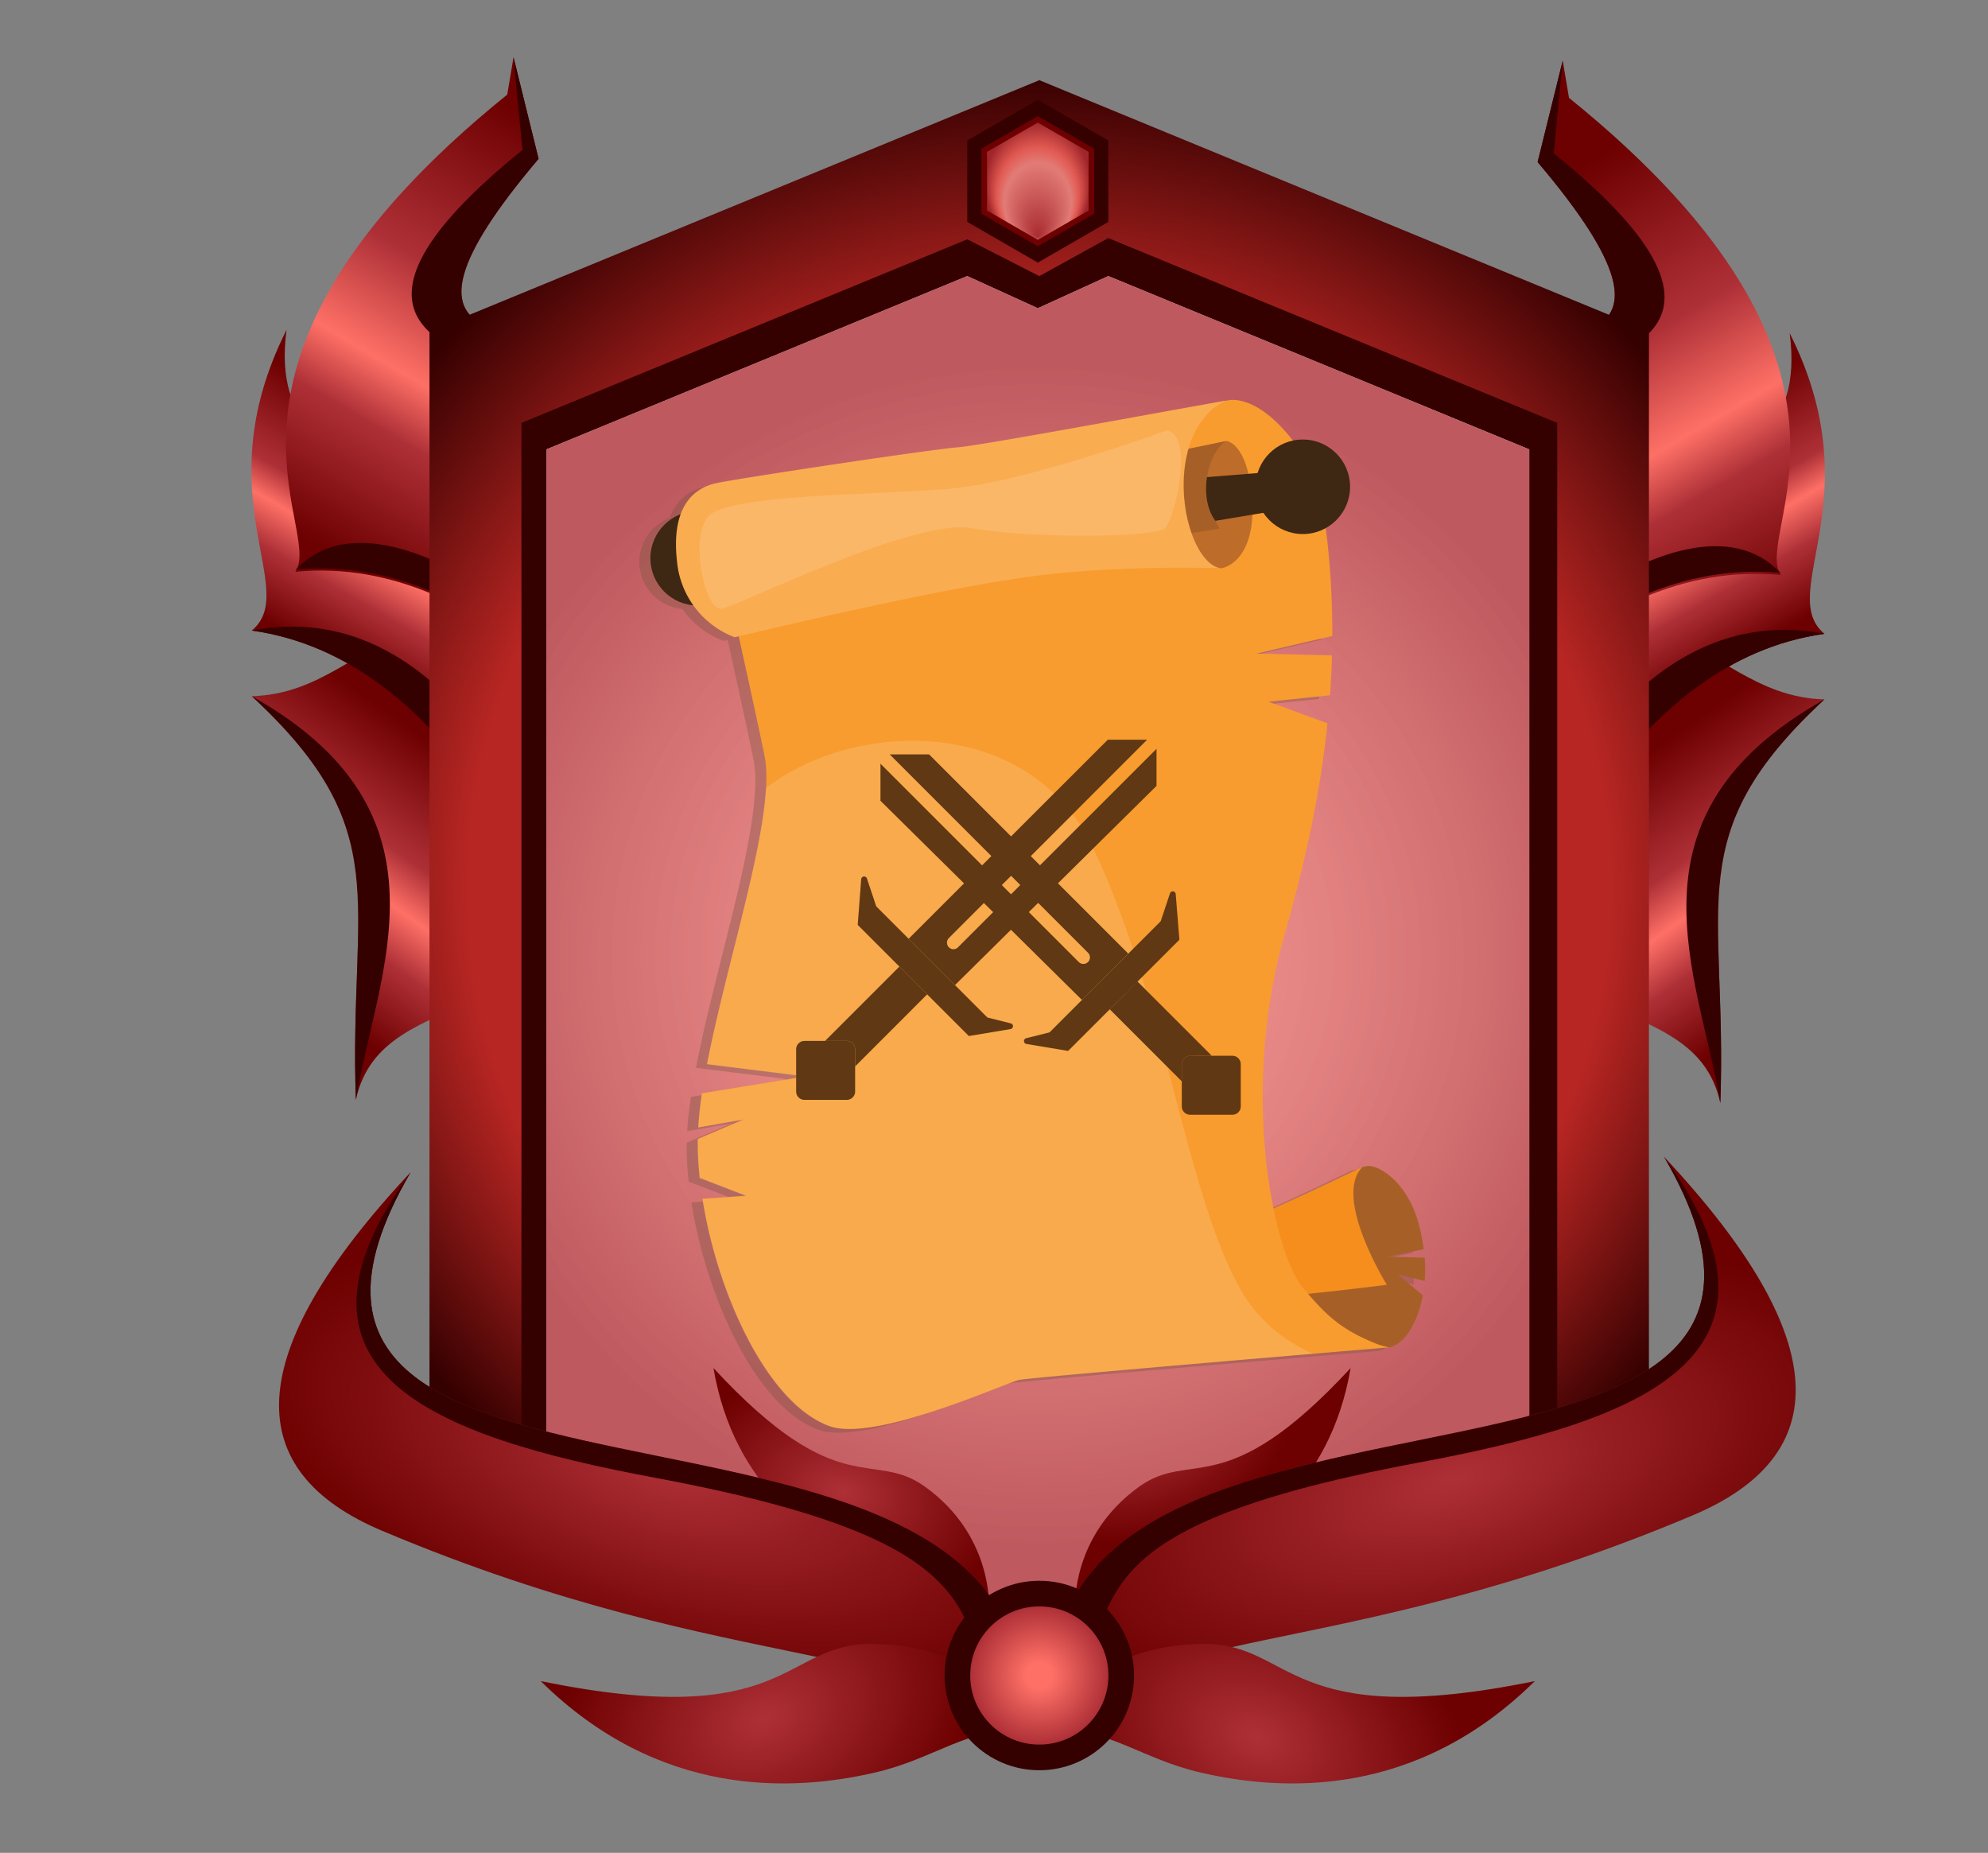 <svg xmlns="http://www.w3.org/2000/svg" xmlns:xlink="http://www.w3.org/1999/xlink" viewBox="0 0 539.75 503"><rect x="0" y="0" width="539.75" height="503" fill="#808080" stroke="none"/><defs><style>.cls-1{isolation:isolate;}.cls-2{fill:url(#linear-gradient);}.cls-3{fill:#350000;}.cls-4{fill:url(#linear-gradient-2);}.cls-5{fill:url(#linear-gradient-3);}.cls-6{fill:url(#linear-gradient-4);}.cls-7{fill:url(#linear-gradient-5);}.cls-8{fill:url(#linear-gradient-6);}.cls-9{fill:url(#radial-gradient);}.cls-10{fill:#fff;}.cls-11,.cls-13{opacity:0.8;}.cls-11{fill:url(#radial-gradient-2);}.cls-12{fill:#6d0000;}.cls-13{fill:url(#radial-gradient-3);}.cls-14{fill:url(#radial-gradient-4);}.cls-15{fill:url(#radial-gradient-5);}.cls-16{fill:url(#radial-gradient-6);}.cls-17{fill:url(#radial-gradient-7);}.cls-18{fill:url(#radial-gradient-8);}.cls-19{fill:url(#radial-gradient-9);}.cls-20{fill:url(#radial-gradient-10);}.cls-21{opacity:0.35;mix-blend-mode:multiply;}.cls-22,.cls-23{fill:#75523b;}.cls-23,.cls-28{opacity:0.17;mix-blend-mode:screen;}.cls-24{fill:#3e2713;}.cls-25{fill:#a66027;}.cls-26{fill:#f68e1e;}.cls-27{fill:#f89c2f;}.cls-28{fill:#ffefde;}.cls-29{fill:#bd6d29;}.cls-30{fill:#faac51;}.cls-31{fill:#603813;}</style><linearGradient id="linear-gradient" x1="-4733.07" y1="2752.97" x2="-4755.99" y2="2677.96" gradientTransform="matrix(-0.61, 0.79, 0.79, 0.61, -4588.09, 2341.48)" gradientUnits="userSpaceOnUse"><stop offset="0.02" stop-color="#6d0000"/><stop offset="0.29" stop-color="#ae3037"/><stop offset="0.46" stop-color="#fe7066"/><stop offset="0.62" stop-color="#ae3037"/><stop offset="1" stop-color="#6d0000"/></linearGradient><linearGradient id="linear-gradient-2" x1="-5398.39" y1="1095.77" x2="-5382.8" y2="1025.37" gradientTransform="matrix(-0.95, 0.3, 0.3, 0.95, -5009.69, 775.87)" gradientUnits="userSpaceOnUse"><stop offset="0.06" stop-color="#6d0000"/><stop offset="0.3" stop-color="#ae3037"/><stop offset="0.46" stop-color="#fe7066"/><stop offset="0.58" stop-color="#ae3037"/><stop offset="0.93" stop-color="#6d0000"/></linearGradient><linearGradient id="linear-gradient-3" x1="-5382.35" y1="446.76" x2="-5302.81" y2="285.31" gradientTransform="matrix(-1, 0.07, 0.07, 1, -4935.57, 132.58)" gradientUnits="userSpaceOnUse"><stop offset="0.17" stop-color="#6d0000"/><stop offset="0.37" stop-color="#ae3037"/><stop offset="0.46" stop-color="#fe7066"/><stop offset="0.62" stop-color="#ae3037"/><stop offset="0.89" stop-color="#6d0000"/></linearGradient><linearGradient id="linear-gradient-4" x1="-1650.77" y1="-1256.01" x2="-1673.69" y2="-1331.02" gradientTransform="matrix(0.61, 0.79, -0.79, 0.61, 94.88, 2341.48)" xlink:href="#linear-gradient"/><linearGradient id="linear-gradient-5" x1="-578.32" y1="-433.74" x2="-562.74" y2="-504.15" gradientTransform="translate(516.48 775.87) rotate(17.6)" xlink:href="#linear-gradient-2"/><linearGradient id="linear-gradient-6" x1="-338.54" y1="82.88" x2="-259" y2="-78.56" gradientTransform="translate(442.35 132.58) rotate(4.12)" xlink:href="#linear-gradient-3"/><radialGradient id="radial-gradient" cx="282.15" cy="234.33" fy="258.872" r="215.05" gradientUnits="userSpaceOnUse"><stop offset="0.72" stop-color="#b82623"/><stop offset="1" stop-color="#350000"/></radialGradient><radialGradient id="radial-gradient-2" cx="281.77" cy="259.37" r="160.96" gradientUnits="userSpaceOnUse"><stop offset="0" stop-color="#fe7066" stop-opacity="0.8"/><stop offset="1" stop-color="#ae3037"/></radialGradient><radialGradient id="radial-gradient-3" cx="281.77" cy="49.19" fy="61.988" r="15.22" gradientTransform="translate(0 -9.53) scale(1 1.19)" gradientUnits="userSpaceOnUse"><stop offset="0.01" stop-color="#ba393e"/><stop offset="0.6" stop-color="#ff9a94"/><stop offset="0.73" stop-color="#fe7066"/><stop offset="0.93" stop-color="#ae3037"/></radialGradient><radialGradient id="radial-gradient-4" cx="561.79" cy="-167.2" r="53.12" gradientTransform="matrix(0.8, 0.19, -0.13, 0.57, -242.26, 393.68)" gradientUnits="userSpaceOnUse"><stop offset="0" stop-color="#ae3037"/><stop offset="1" stop-color="#6d0000"/></radialGradient><radialGradient id="radial-gradient-5" cx="-5723.01" cy="1035.23" r="53.12" gradientTransform="matrix(-0.8, 0.19, 0.13, 0.57, -4405.09, 884.38)" xlink:href="#radial-gradient-4"/><radialGradient id="radial-gradient-6" cx="-896.57" cy="-59.35" r="75.39" gradientTransform="matrix(1.5, 0.44, -0.2, 0.67, 1514.81, 832.7)" xlink:href="#radial-gradient-4"/><radialGradient id="radial-gradient-7" cx="-4267.44" cy="1180.31" r="75.39" gradientTransform="matrix(-1.5, 0.44, 0.2, 0.67, -6242.93, 1488.62)" xlink:href="#radial-gradient-4"/><radialGradient id="radial-gradient-8" cx="768.68" cy="1510.64" r="72.79" gradientTransform="matrix(0.76, -0.32, 0.22, 0.54, -709.05, -103.2)" xlink:href="#radial-gradient-4"/><radialGradient id="radial-gradient-9" cx="-5230.89" cy="-556" r="72.79" gradientTransform="matrix(-0.76, -0.32, -0.22, 0.54, -3756.66, -902.11)" xlink:href="#radial-gradient-4"/><radialGradient id="radial-gradient-10" cx="282.18" cy="454.86" r="18.76" gradientUnits="userSpaceOnUse"><stop offset="0.19" stop-color="#fe7066"/><stop offset="1" stop-color="#ae3037"/></radialGradient></defs><g class="cls-1"><g id="Layer_1" data-name="Layer 1"><path class="cls-2" d="M495.35,189.87c-37.5-1.09-37.5-49.91-138.15,6.56,0,0,47.87-3,26.12,23.63,27.1,64.24,76.3,45.86,83.76,79.36C469,244.91,455.85,226.46,495.35,189.87Z"/><path class="cls-3" d="M495.35,189.87c-56.41,31.71-34,74.71-28.27,109.55C469,244.91,455.85,226.46,495.35,189.87Z"/><path class="cls-4" d="M495.35,172.07C482,161,508.56,135.51,485.9,90.43c7.21,54.19-66.69,33-99.74,42.42,53.86,11.06,30.93,90,32.81,101.81C420.38,243.51,442,179.53,495.35,172.07Z"/><path class="cls-3" d="M495.35,172.07c-50.61-9.83-78.26,50.81-76.38,62.59C420.38,243.51,442,179.53,495.35,172.07Z"/><path class="cls-5" d="M483.52,156.11c-8.09-12,33.18-56.29-57.53-129.54l-1.7-10.14L417.47,44c47.88,56.46,3.35,47-31,48.5,49.8,23.31,9.1,94.76,8.18,106.66C394,208.11,429.93,150.94,483.52,156.11Z"/><path class="cls-3" d="M483.43,155.53c-26-27.49-87.95,31.17-88.87,43.07C393.87,207.53,429.84,150.37,483.43,155.53Z"/><path class="cls-3" d="M376.55,110.91c-8.09-12,136,4,45.29-69.3l2.45-25.18L417.47,44c47.88,56.46,3.35,47-31,48.5C377.73,101.08,375,104.78,376.55,110.91Z"/><path class="cls-6" d="M68.36,189c37.49-1.09,37.49-49.91,138.14,6.56,0,0-47.86-3-26.12,23.63-27.09,64.24-76.29,45.86-83.76,79.36C94.71,244,107.85,225.57,68.36,189Z"/><path class="cls-3" d="M68.36,189c56.4,31.71,34,74.71,28.26,109.55C94.71,244,107.85,225.57,68.36,189Z"/><path class="cls-7" d="M68.36,171.18c13.4-11.1-13.21-36.56,9.44-81.64-7.21,54.19,66.69,33,99.75,42.42-53.86,11.06-30.94,90-32.81,101.82C143.33,242.62,121.67,178.65,68.36,171.18Z"/><path class="cls-3" d="M68.36,171.18c50.61-9.83,78.25,50.81,76.38,62.6C143.33,242.62,121.67,178.65,68.36,171.18Z"/><path class="cls-8" d="M80.18,155.22c8.1-12-33.17-56.29,57.54-129.54l1.7-10.14,6.81,27.59c-47.88,56.46-3.34,47,31,48.5-49.8,23.31-9.1,94.76-8.18,106.66C169.74,207.22,133.77,150.05,80.18,155.22Z"/><path class="cls-3" d="M80.28,154.65c26-27.5,87.94,31.17,88.86,43.06C169.83,206.64,133.87,149.48,80.28,154.65Z"/><path class="cls-3" d="M187.16,110c8.09-12-136,4-45.3-69.3l-2.44-25.18,6.81,27.59c-47.88,56.46-3.34,47,31,48.5C186,100.19,188.67,103.89,187.16,110Z"/><path id="border_shadow" data-name="border shadow" class="cls-9" d="M282.18,21.77,116.61,89.93v288.8l165.57,68.16,165.51-68.16V89.93ZM415.61,388.86,282.18,443.79,148.75,388.86V122L262.68,75.09l19.5,8.59L301,74.8,415.61,122Z"/><polygon id="border_shadow-2" data-name="border shadow" class="cls-3" points="422.8 114.81 422.8 396.05 282.18 453.94 141.57 396.05 141.57 114.81 262.62 64.97 282.18 74.95 300.91 64.63 422.8 114.81"/><polygon id="bgwhite" class="cls-10" points="415.2 122 415.2 388.86 281.77 443.8 148.34 388.86 148.34 122 262.62 74.95 281.77 83.68 300.91 74.95 415.2 122"/><polygon id="bg" class="cls-11" points="415.2 122 415.2 388.86 281.77 443.8 148.34 388.86 148.34 122 262.62 74.95 281.77 83.68 300.91 74.95 415.2 122"/><polygon class="cls-3" points="262.62 38.14 262.62 60.24 281.77 71.29 300.91 60.24 300.91 38.14 281.77 27.09 262.62 38.14"/><polygon class="cls-12" points="266.45 40.35 266.45 58.03 281.77 66.87 297.08 58.03 297.08 40.35 281.77 31.51 266.45 40.35"/><polygon class="cls-13" points="267.98 41.23 267.98 57.15 281.77 65.11 295.55 57.15 295.55 41.23 281.77 33.28 267.98 41.23"/><path class="cls-14" d="M236.69,424.68c11.79,5,19.44,3.11,31.8,11.42,0,0,1.07-19.25-17.34-32.49-14.29-10.28-23.33,4.7-57.44-32.22C199.25,404,221.41,418.24,236.69,424.68Z"/><path class="cls-15" d="M323.72,424.68c-11.79,5-19.43,3.11-31.8,11.42,0,0-1.07-19.25,17.34-32.49,14.29-10.28,23.33,4.7,57.44-32.22C361.16,404,339,418.24,323.72,424.68Z"/><path class="cls-16" d="M276.36,476C297.85,357.89,46,430.83,111.49,318.23c-46.8,50-45.76,81.32-7.75,97.34C201.94,457,255.35,443.79,276.36,476Z"/><path class="cls-3" d="M276.36,476C297.85,357.89,46,430.83,111.49,318.23c-39,54,5.12,71.54,66.62,83C283,420.84,255.35,443.79,276.36,476Z"/><path class="cls-17" d="M286.93,471.84c-21.48-118.13,230.34-45.2,164.87-157.79,46.81,50,45.77,81.32,7.76,97.34C361.35,452.77,308,439.61,286.93,471.84Z"/><path class="cls-3" d="M286.93,471.84c-21.48-118.13,230.34-45.2,164.87-157.79,39.05,54-5.11,71.53-66.61,83C280.33,416.65,308,439.61,286.93,471.84Z"/><path class="cls-18" d="M237.26,481.28c17.09-3.91,24.11-12.09,44.51-12.74,0,0-14.21-22.27-45.28-22.27-24.12,0-22.2,23.9-89.68,10.11C179.07,488.24,215.11,486.34,237.26,481.28Z"/><path class="cls-19" d="M326.27,481.28c-17.09-3.91-24.11-12.09-44.5-12.74,0,0,14.21-22.27,45.27-22.27,24.12,0,22.2,23.9,89.68,10.11C384.47,488.24,348.42,486.34,326.27,481.28Z"/><circle class="cls-3" cx="282.18" cy="454.86" r="25.72"/><circle class="cls-20" cx="282.18" cy="454.86" r="18.76"/><g class="cls-21"><circle class="cls-22" cx="186.42" cy="152.55" r="12.83"/><path class="cls-22" d="M310.66,363.7l63.48,3.09c3.85-.66,7.69-6.09,9.15-14.13L376.55,347l7.26,1.75a41.51,41.51,0,0,0,0-6.31l-10-.31,9.73-2a49.54,49.54,0,0,0-1.42-7.1c-3.14-11.29-10.59-15.4-13.31-15.5a6.42,6.42,0,0,0-2,.32s-28.79,17.37-41,18-79.19-.8-79.19-.8L239,371.82Z"/><path class="cls-22" d="M235.28,358.31s57.22-4.19,78.25-3.77,60-4.76,60-4.76-14.83-23.81-6.6-32c0,0-30.27,14.82-41,18s-90.55-5.12-90.55-5.12Z"/><path class="cls-22" d="M273.76,375.6c3.66-.76,100.4-8.82,100.4-8.82a19.8,19.8,0,0,1-3.13-.85c-10.35-4.06-14.34-8.31-20.27-15.31-7.55-8.91-16.33-48.3-6.68-89.51,2-8.69,10.13-32.77,13.33-63.74l-16-5.87,16.68-1.75c.26-3.54.45-7.14.55-10.82l-20.5-.49,20.59-4.79c0-5.35-.13-10.81-.52-16.37-1-13.84-2.42-27.1-11-37.7-9.79-12-16.87-9.86-16.87-9.86l-141,27.19s11.09,49.13,15.23,69.22c3.25,15.74-9.86,54.14-15.61,83.75l26.73,3.32-28.1,4.58c-.49,3.28-.85,6.39-1,9.29l12.23-2.16-12.37,5.28c0,.52,0,1.06,0,1.57,0,2.9.21,5.93.53,9l12.59,4.85-11.84.81c4.13,26.2,17.87,55.74,34.49,61.72C234.6,392.67,270.11,376.35,273.76,375.6Z"/><path class="cls-23" d="M222.09,388.17c12.51,4.5,48-11.82,51.67-12.57,2.57-.53,51.08-4.67,79.72-7.08-7.32-3.33-14.19-8.4-18.87-16.12-15.53-25.69-20.66-78.65-40.74-121-17.22-36.35-64.53-35.23-88.94-16.45-1,18.58-11.16,49.93-16,75l26.73,3.32-28.1,4.58c-.49,3.28-.85,6.39-1,9.29l12.23-2.16-12.37,5.28c0,.52,0,1.06,0,1.57,0,2.9.21,5.93.53,9l12.59,4.85-11.84.81C191.73,352.65,205.47,382.19,222.09,388.17Z"/><path class="cls-22" d="M336.88,135.49c1.27,13.74-4.22,19-8.29,19.8,0,0-28-1.84-53,1.43-1.83.24-44.43,1.55-44.43,1.55l-10.69-14.93L330,120.72S335.55,121.08,336.88,135.49Z"/><path class="cls-22" d="M328.09,144.49a29.76,29.76,0,0,1-3.4-12.13c-.12-5,2.67-10.25,5.33-11.64L220.44,143.34l10.69,14.93S317.61,146.56,328.09,144.49Z"/><path class="cls-22" d="M268,158.85c2.12-.34,7.27-1.14,9.11-1.39,25-3.26,51.49-2.17,51.49-2.17-7.32-.87-13-18.94-8.8-32.89,2.9-9.54,9.16-12.52,10.67-12.72-3.87.51-66,12.14-73.22,12.73-7.5.59-58.29,8.22-65.6,9.72s-12.39,7.64-10.84,21.28A24.42,24.42,0,0,0,196.47,174S241.24,163.21,268,158.85Z"/><circle class="cls-22" cx="350.72" cy="133.15" r="12.83"/><path class="cls-23" d="M314,117.79S275.4,131.91,255,133.68s-60.32,1.41-65.65,7.52-.82,25.6,3.48,25.05S245,141.5,260.92,144.38s50.12,2.61,52.5-.11S321.35,120.1,314,117.79Z"/><path class="cls-22" d="M324.69,130.53l14.44-1.16,1,10.83L327,142.39S323.53,138.53,324.69,130.53Z"/><path class="cls-22" d="M260.05,282.26l-30.18-30.18.95-12.41a.8.8,0,0,1,1.55-.19l2.53,7.57,30.18,30.18,6.34,1.59a.79.79,0,0,1-.06,1.55Z"/><path class="cls-22" d="M226.9,299.59H215.43a2.27,2.27,0,0,1-2.27-2.26V285.85a2.27,2.27,0,0,1,2.27-2.26H226.9a2.27,2.27,0,0,1,2.27,2.26v11.48A2.27,2.27,0,0,1,226.9,299.59Z"/><path class="cls-22" d="M226.9,283.59a2.27,2.27,0,0,1,2.27,2.26v4.66l19.56-19.57-7.54-7.54L221,283.59Z"/><path class="cls-22" d="M255.85,258.69a1.78,1.78,0,0,1-1.26-3l53.87-53.88H297.78L243.7,255.85l12.58,12.58L311,214.35V204.29L257.1,258.17A1.78,1.78,0,0,1,255.85,258.69Z"/><path class="cls-22" d="M275.67,284.41a.8.8,0,0,1-.06-1.56l6.34-1.58,30.19-30.18,2.52-7.58a.8.8,0,0,1,1.55.2l1,12.41L287,286.3Z"/><path class="cls-22" d="M317.86,301.37V289.89a2.27,2.27,0,0,1,2.27-2.27h11.48a2.27,2.27,0,0,1,2.26,2.27v11.48a2.26,2.26,0,0,1-2.26,2.26H320.13A2.27,2.27,0,0,1,317.86,301.37Z"/><path class="cls-22" d="M326,287.62l-20.19-20.18L298.3,275l19.56,19.56v-4.65a2.27,2.27,0,0,1,2.27-2.27Z"/><path class="cls-22" d="M289.93,262.21l-53.88-53.88v10.06l54.71,54.08,12.57-12.58-54.07-54.08H238.57l53.87,53.88a1.78,1.78,0,0,1-1.25,3A1.8,1.8,0,0,1,289.93,262.21Z"/></g><circle class="cls-24" cx="189.42" cy="151.55" r="12.83"/><path class="cls-25" d="M313.66,362.7l63.48,3.09c3.85-.66,7.69-6.09,9.15-14.13L379.55,346l7.26,1.75a41.51,41.51,0,0,0,0-6.31l-10-.31,9.73-2a49.54,49.54,0,0,0-1.42-7.1c-3.14-11.29-10.59-15.4-13.31-15.5a6.42,6.42,0,0,0-2,.32s-28.79,17.37-41,18-79.19-.8-79.19-.8L242,370.82Z"/><path class="cls-26" d="M238.28,357.31s57.22-4.19,78.25-3.77,60-4.76,60-4.76-14.83-23.81-6.6-32c0,0-30.27,14.82-41,18s-90.55-5.12-90.55-5.12Z"/><path class="cls-27" d="M276.76,374.6c3.66-.76,100.4-8.82,100.4-8.82a19.8,19.8,0,0,1-3.13-.85c-10.35-4.06-14.34-8.31-20.27-15.31-7.55-8.91-16.33-48.3-6.68-89.51,2-8.69,10.13-32.77,13.33-63.74l-16-5.87,16.68-1.75c.26-3.54.45-7.14.55-10.82l-20.5-.49,20.59-4.79c0-5.35-.13-10.81-.52-16.37-1-13.84-2.42-27.1-11-37.7-9.79-12-16.87-9.86-16.87-9.86l-141,27.19s11.09,49.13,15.23,69.22c3.25,15.74-9.86,54.14-15.61,83.75l26.73,3.32-28.1,4.58c-.49,3.28-.85,6.39-1,9.29l12.23-2.16-12.37,5.28c0,.52,0,1.06,0,1.57,0,2.9.21,5.93.53,9l12.59,4.85-11.84.81c4.13,26.2,17.87,55.74,34.49,61.72C237.6,391.67,273.11,375.35,276.76,374.6Z"/><path class="cls-28" d="M225.09,387.17c12.51,4.5,48-11.82,51.67-12.57,2.57-.53,51.08-4.67,79.72-7.08-7.32-3.33-14.19-8.4-18.87-16.12-15.53-25.69-20.66-78.65-40.74-121-17.22-36.35-64.53-35.23-88.94-16.45-1,18.58-11.16,49.93-16,75l26.73,3.32-28.1,4.58c-.49,3.28-.85,6.39-1,9.29l12.23-2.16-12.37,5.28c0,.52,0,1.06,0,1.57,0,2.9.21,5.93.53,9l12.59,4.85-11.84.81C194.73,351.65,208.47,381.19,225.09,387.17Z"/><path class="cls-29" d="M339.88,134.49c1.27,13.74-4.22,19-8.29,19.8,0,0-28-1.84-53,1.43-1.83.24-44.43,1.55-44.43,1.55l-10.69-14.93L333,119.72S338.55,120.08,339.88,134.49Z"/><path class="cls-25" d="M331.09,143.49a29.76,29.76,0,0,1-3.4-12.13c-.12-5,2.67-10.25,5.33-11.64L223.44,142.34l10.69,14.93S320.61,145.56,331.09,143.49Z"/><path class="cls-30" d="M271,157.85c2.12-.34,7.27-1.14,9.11-1.39,25-3.26,51.49-2.17,51.49-2.17-7.32-.87-13-18.94-8.8-32.89,2.9-9.54,9.16-12.52,10.67-12.72-3.87.51-66,12.14-73.22,12.73-7.5.59-58.29,8.22-65.6,9.72s-12.39,7.64-10.84,21.28A24.42,24.42,0,0,0,199.47,173S244.24,162.21,271,157.85Z"/><circle class="cls-24" cx="353.72" cy="132.15" r="12.83"/><path class="cls-28" d="M317,116.79S278.4,130.91,258,132.68s-60.32,1.41-65.65,7.52-.82,25.6,3.48,25.05S248,140.5,263.92,143.38s50.12,2.61,52.5-.11S324.35,119.1,317,116.79Z"/><path class="cls-24" d="M327.69,129.53l14.44-1.16,1,10.83L330,141.39S326.53,137.53,327.69,129.53Z"/><path class="cls-31" d="M263.05,281.26l-30.18-30.18.95-12.41a.8.8,0,0,1,1.55-.19l2.53,7.57,30.18,30.18,6.34,1.59a.79.79,0,0,1-.06,1.55Z"/><path class="cls-31" d="M229.9,298.59H218.43a2.27,2.27,0,0,1-2.27-2.26V284.85a2.27,2.27,0,0,1,2.27-2.26H229.9a2.27,2.27,0,0,1,2.27,2.26v11.48A2.27,2.27,0,0,1,229.9,298.59Z"/><path class="cls-31" d="M229.9,282.59a2.27,2.27,0,0,1,2.27,2.26v4.66l19.56-19.57-7.54-7.54L224,282.59Z"/><path class="cls-31" d="M258.85,257.69a1.78,1.78,0,0,1-1.26-3l53.87-53.88H300.78L246.7,254.85l12.58,12.58L314,213.35V203.29L260.1,257.17A1.78,1.78,0,0,1,258.85,257.69Z"/><path class="cls-31" d="M278.67,283.41a.8.8,0,0,1-.06-1.56l6.34-1.58,30.19-30.18,2.52-7.58a.8.8,0,0,1,1.55.2l1,12.41L290,285.3Z"/><path class="cls-31" d="M320.86,300.37V288.89a2.27,2.27,0,0,1,2.27-2.27h11.48a2.27,2.27,0,0,1,2.26,2.27v11.48a2.26,2.26,0,0,1-2.26,2.26H323.13A2.27,2.27,0,0,1,320.86,300.37Z"/><path class="cls-31" d="M329,286.62l-20.19-20.18L301.3,274l19.56,19.56v-4.65a2.27,2.27,0,0,1,2.27-2.27Z"/><path class="cls-31" d="M292.93,261.21l-53.88-53.88v10.06l54.71,54.08,12.57-12.58-54.07-54.08H241.57l53.87,53.88a1.78,1.78,0,0,1-1.25,3A1.8,1.8,0,0,1,292.93,261.21Z"/></g></g></svg>